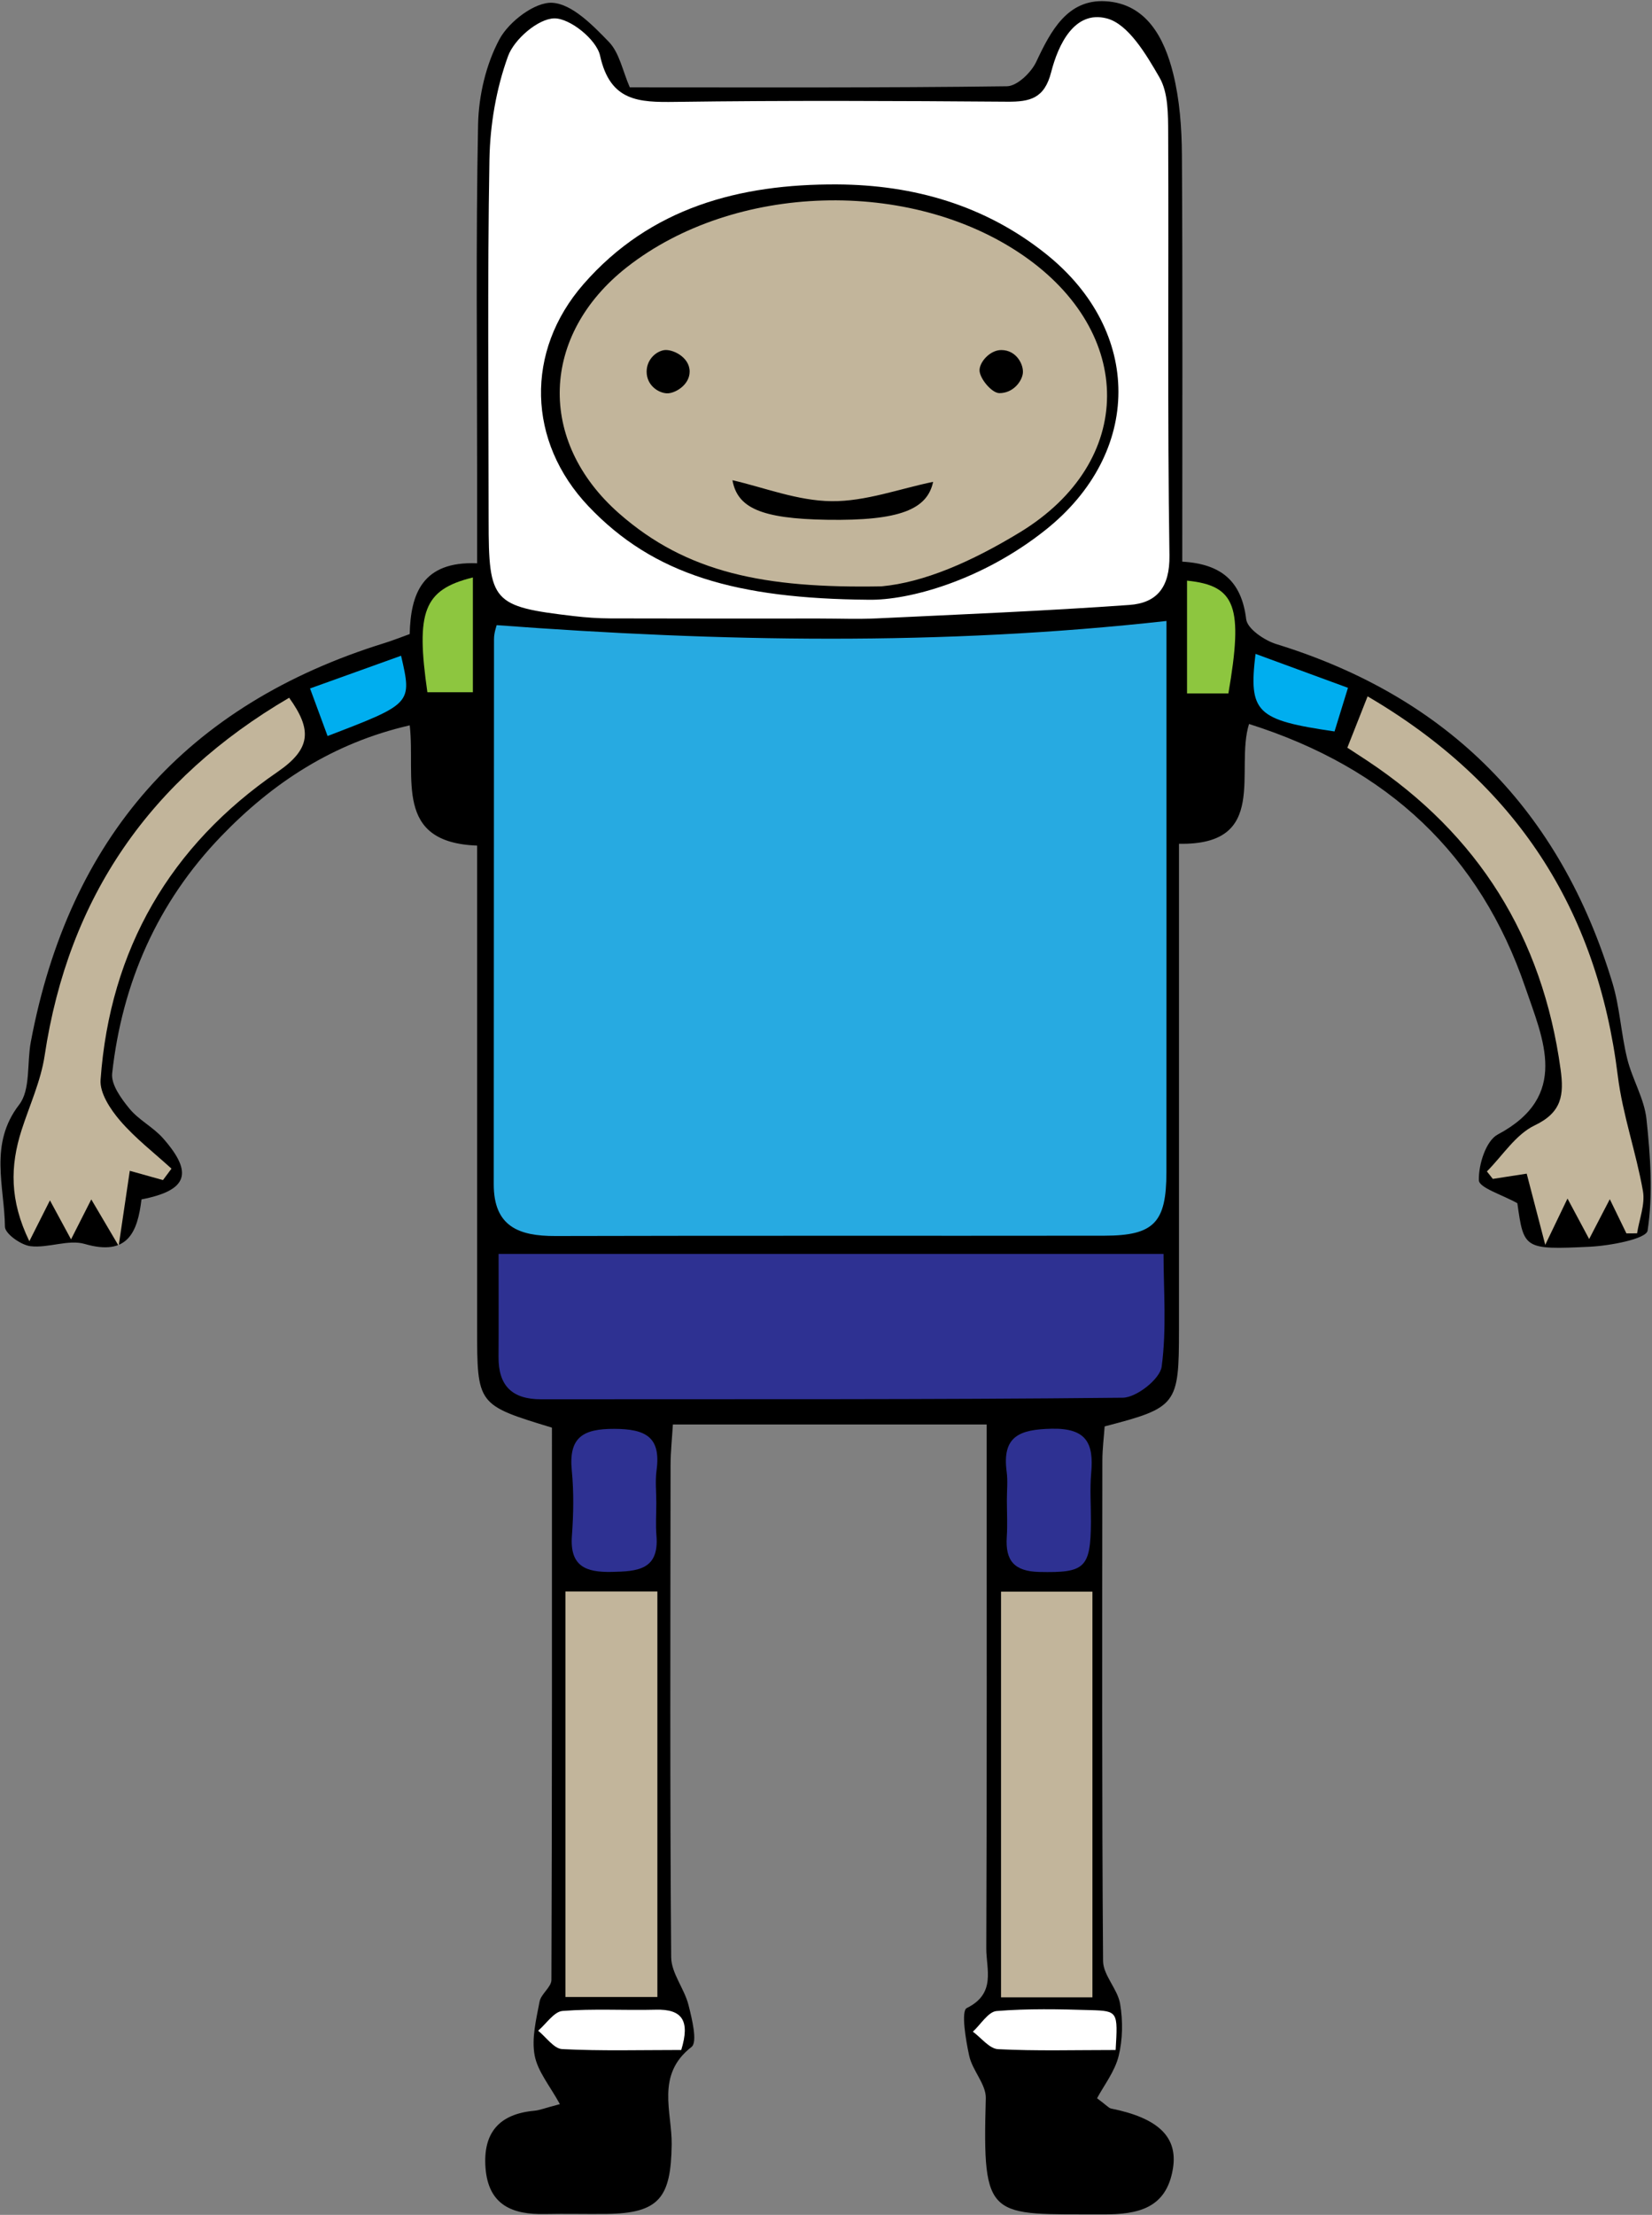 <?xml version="1.0" encoding="UTF-8"?>
<svg width="764px" height="1024px" viewBox="0 0 764 1024" version="1.1" xmlns="http://www.w3.org/2000/svg" xmlns:xlink="http://www.w3.org/1999/xlink">
    <rect x="0" y="0" width="764" height="1024" fill="#808080" stroke="none"/>
    <!-- Generator: Sketch 40.3 (33839) - http://www.bohemiancoding.com/sketch -->
    <title>Group 2</title>
    <desc>Created with Sketch.</desc>
    <defs></defs>
    <g id="Page-1" stroke="none" stroke-width="1" fill="none" fill-rule="evenodd">
        <g id="Group-2" transform="translate(-131, 0)">
            <g id="finn" transform="translate(131.012, 0)">
                <path d="M546.75,259.677 C564.795,260.701 574.202,268.735 576.307,286.294 C576.84,290.709 584.739,296.087 590.25,297.784 C670.038,322.378 721.577,374.84 745.683,454.394 C749.127,465.757 749.673,477.966 752.542,489.544 C754.875,499.004 760.416,507.909 761.43,517.391 C763.262,534.502 764.491,552.126 761.957,568.934 C761.371,572.794 744.615,575.958 735.157,576.41 C704.724,577.878 704.694,577.328 701.716,556.291 C694.71,552.343 684.012,549.158 683.916,545.667 C683.716,538.496 687.19,527.422 692.643,524.524 C726.118,506.738 713.592,480.485 705.428,456.603 C684.442,395.184 642.024,355.101 577.628,334.72 C570.945,356.167 587.243,390.886 545.233,390.109 L545.233,550.557 C545.233,572.04 545.239,593.53 545.233,615.02 C545.218,649.519 544.254,650.8 510.859,659.468 C510.511,664.431 509.807,669.877 509.798,675.328 C509.725,752.429 509.539,829.53 510.125,906.632 C510.178,913.232 516.855,919.573 518.008,926.447 C519.335,934.292 519.225,942.929 517.313,950.611 C515.542,957.737 510.568,964.064 507.347,970.094 C511.851,973.443 512.748,974.628 513.839,974.842 C535.462,979.191 544.825,987.863 542.434,1002.585 C539.433,1021.045 526.291,1023.845 510.103,1023.786 C457.321,1023.593 454.278,1027.111 455.892,970.123 C456.078,963.685 449.721,957.314 448.224,950.514 C446.586,943.077 444.395,929.714 447.098,928.387 C460.795,921.645 456.078,910.363 456.112,900.793 C456.424,820.575 456.291,740.355 456.291,658.587 L311.171,658.587 C310.786,665.136 310.111,671.255 310.103,677.374 C310.014,753.208 309.786,829.051 310.386,904.883 C310.442,912.239 316.472,919.373 318.389,926.95 C320.015,933.388 322.674,944.137 319.771,946.388 C303.145,959.271 310.823,976.443 310.623,991.48 C310.292,1016.111 304.86,1023.282 280.442,1023.571 C270.965,1023.682 261.478,1023.416 252.003,1023.624 C236.948,1023.964 225.824,1019.497 224.521,1002.258 C223.292,985.961 230.944,977.33 247.115,975.864 C249.526,975.643 251.871,974.664 258.912,972.812 C254.363,964.427 248.633,957.737 247.24,950.242 C245.769,942.345 247.974,933.588 249.531,925.395 C250.204,921.824 254.982,918.721 254.997,915.394 C255.313,830.154 255.246,744.91 255.246,660.046 C220.654,649.52 220.646,649.52 220.642,613.822 C220.639,539.928 220.639,466.042 220.639,390.948 C181.89,389.504 192.236,359.733 189.475,335.352 C154.02,343.486 126.125,361.865 102.277,386.616 C72.852,417.15 56.504,454.287 51.858,496.245 C51.284,501.394 56.043,507.928 59.856,512.565 C64.17,517.825 70.847,521.114 75.372,526.247 C89.588,542.366 86.751,550.382 65.422,554.523 C63.602,569.708 59.04,580.888 39.192,575.125 C31.601,572.917 22.34,577.125 14.103,576.155 C9.678,575.636 2.316,570.377 2.275,567.185 C2.036,548.302 -5.195,528.938 8.856,510.722 C14.191,503.81 12.395,491.535 14.226,481.771 C31.917,387.564 86.102,325.709 177.946,297.263 C181.512,296.159 184.987,294.752 189.461,293.144 C189.883,274.54 195.346,259.364 220.64,260.429 L220.64,218.773 C220.643,165.055 220.026,111.322 221.085,57.626 C221.348,44.259 224.723,29.767 230.984,18.114 C235.345,10.007 247.397,0.798 255.443,1.291 C264.599,1.854 274.131,11.689 281.57,19.367 C286.459,24.413 287.926,32.774 291.25,40.385 C349.464,40.385 407.579,40.651 465.679,39.882 C470.361,39.819 476.893,33.539 479.22,28.58 C485.969,14.184 493.687,-0.372 511.164,0.572 C530.188,1.601 538.493,17.619 542.568,34.09 C545.56,46.203 546.501,59.073 546.583,71.617 C546.958,133.521 546.75,195.435 546.75,259.677 L546.75,259.677 Z" id="Shape" fill="#000000"></path>
                <g id="Group" transform="translate(230.4, 578.259)" fill="#2E3192">
                    <path d="M0.169,1.483 L307.688,1.483 C307.688,17.952 309.191,36.04 306.821,53.612 C306.05,59.309 295.182,67.887 288.855,67.953 C199.189,68.909 109.517,68.567 19.852,68.679 C6.448,68.701 0.057,62.44 0.148,49.114 C0.247,34.048 0.169,18.988 0.169,1.483 L0.169,1.483 Z" id="Shape"></path>
                    <path d="M73.115,116.611 C73.108,121.648 72.76,126.708 73.175,131.707 C74.501,147.613 64.324,148.235 52.545,148.486 C40.499,148.739 33.036,145.908 34.08,131.789 C34.821,121.781 35.003,111.595 34.024,101.624 C32.514,86.283 39.127,82.298 53.677,82.349 C68.07,82.4 75.353,86.008 73.227,101.528 C72.552,106.467 73.123,111.58 73.115,116.611 L73.115,116.611 Z" id="Shape"></path>
                    <path d="M235.237,115.394 C235.222,110.994 235.717,106.528 235.142,102.201 C232.925,85.733 241.104,82.607 255.928,82.287 C272.158,81.947 275.464,89.082 274.233,102.786 C273.559,110.276 274.15,117.868 274.107,125.416 C273.989,146.84 271.194,148.951 250.284,148.507 C238.639,148.254 234.475,143.298 235.187,132.364 C235.556,126.729 235.252,121.055 235.237,115.394 L235.237,115.394 Z" id="Shape"></path>
                </g>
                <g id="Group" transform="translate(224.376, 7.529)" fill="#FFFFFF">
                    <path d="M154.558,278.438 C122.344,278.438 90.132,278.49 57.918,278.386 C52.254,278.371 46.569,277.963 40.943,277.305 C3.337,272.896 1.586,270.88 1.586,233.038 C1.586,177.455 0.986,121.859 1.961,66.29 C2.245,50.196 5.09,33.47 10.571,18.418 C13.42,10.594 24.517,1.062 31.988,0.973 C39.269,0.887 51.497,10.805 53.118,18.184 C57.782,39.395 70.983,39.813 87.95,39.578 C139.104,38.87 190.279,39.111 241.438,39.489 C252.015,39.567 258.632,37.974 261.736,25.854 C265.025,13.029 272.521,-2.854 287.419,0.976 C297.401,3.537 305.711,17.658 311.846,28.294 C315.913,35.348 315.824,45.38 315.86,54.088 C316.157,119.147 315.475,184.216 316.446,249.26 C316.669,264.099 310.514,271.259 297.957,272.155 C259.049,274.942 220.055,276.521 181.088,278.38 C172.264,278.795 163.403,278.438 154.558,278.438 L154.558,278.438 Z M177.226,269.755 C195.938,270.125 229.837,260.828 259.171,237.449 C303.955,201.764 304.117,145.706 259.417,109.938 C231.221,87.376 198.138,77.922 162.744,77.738 C117.837,77.505 76.442,88.343 45.446,123.862 C18.385,154.875 19.433,196.655 47.742,226.512 C77.916,258.339 116.367,269.222 177.226,269.755 L177.226,269.755 Z" id="Shape"></path>
                    <path d="M90.665,940.25 C71.742,940.25 53.641,940.755 35.617,939.842 C31.773,939.65 28.195,934.308 24.49,931.339 C28.246,928.146 31.806,922.517 35.787,922.198 C50.099,921.064 64.559,921.998 78.946,921.62 C91.053,921.309 94.862,926.619 90.665,940.25 L90.665,940.25 Z" id="Shape"></path>
                    <path d="M291.561,940.258 C272.455,940.258 254.786,940.77 237.193,939.872 C233.177,939.665 229.414,934.606 225.531,931.783 C229.185,928.45 232.629,922.553 236.533,922.234 C250.972,921.064 265.579,921.376 280.1,921.82 C292.62,922.196 292.606,922.612 291.561,940.258 L291.561,940.258 Z" id="Shape"></path>
                </g>
                <g id="Group" transform="translate(194.259, 266.541)" fill="#8DC63F">
                    <path d="M24.421,0.438 L24.421,53.51 L3.382,53.51 C-1.995,16.197 1.545,6.09 24.421,0.438 L24.421,0.438 Z" id="Shape"></path>
                    <path d="M373.823,54.052 L354.697,54.052 L354.697,1.909 C377.275,4.186 380.743,13.913 373.823,54.052 L373.823,54.052 Z" id="Shape"></path>
                </g>
                <g id="Group" transform="translate(143.059, 286.118)">
                    <path d="M86.629,2.909 C190.017,10.621 292.197,12.555 396.386,0.976 L396.386,28.466 C396.386,104.263 396.416,180.06 396.362,255.857 C396.347,279.148 390.599,285.155 367.661,285.186 C283.026,285.297 198.383,285.112 113.741,285.335 C96.955,285.378 85.251,281.008 85.272,261.394 C85.368,177.387 85.295,93.383 85.391,9.37 C85.393,6.347 86.548,3.317 86.629,2.909 L86.629,2.909 Z" id="Shape" fill="#27AAE1"></path>
                    <path d="M437.572,16.191 C452.388,21.629 465.662,26.504 480.324,31.889 C477.902,39.734 475.982,45.972 474.107,52.054 C438.018,46.779 434.277,43.424 437.572,16.191 L437.572,16.191 Z" id="Shape" fill="#00AEEF"></path>
                    <path d="M8.424,54.165 C5.716,46.831 3.412,40.579 0.313,32.178 C14.803,26.97 28.5,22.051 42.419,17.051 C47.523,39.186 47.523,39.186 8.424,54.165 L8.424,54.165 Z" id="Shape" fill="#00AEEF"></path>
                </g>
                <g id="Group" transform="translate(6.024, 91.859)" fill="#C2B59B">
                    <path d="M69.332,453.733 C64.217,452.304 59.104,450.875 53.987,449.444 C52.513,459.378 51.09,469.009 48.846,484.143 C42.949,474.15 40.008,469.165 36.182,462.675 C33.114,468.719 30.536,473.802 26.815,481.135 C22.963,474.023 20.159,468.838 17.059,463.112 C14.148,468.882 11.684,473.764 7.535,482.001 C-1.655,463.104 -1.343,447.127 3.932,430.664 C7.614,419.197 12.844,407.945 14.61,396.181 C25.645,322.739 63.529,268.314 127.684,230.733 C138.245,245.451 137.989,254.261 122.309,265.023 C72.74,299.055 44.812,346.969 40.474,407.373 C40.029,413.506 45.056,421.091 49.534,426.291 C56.553,434.447 65.269,441.136 73.269,448.449 C71.959,450.215 70.647,451.971 69.332,453.733 L69.332,453.733 Z" id="Shape"></path>
                    <path d="M255.452,831.423 L255.452,643.93 L297.981,643.93 L297.981,831.423 L255.452,831.423 L255.452,831.423 Z" id="Shape"></path>
                    <path d="M499.179,644.027 L499.179,831.571 L456.909,831.571 L456.909,644.027 L499.179,644.027 L499.179,644.027 Z" id="Shape"></path>
                    <path d="M746.13,478.38 C743.805,473.586 741.478,468.802 738.449,462.571 C735.107,469.009 732.529,473.987 728.898,480.98 C725.084,473.854 722.306,468.661 718.884,462.268 C715.847,468.587 713.499,473.469 708.594,483.662 C705.001,469.876 702.682,460.993 700.017,450.756 C695.401,451.474 689.876,452.332 684.35,453.185 C683.431,452.036 682.519,450.881 681.609,449.726 C688.884,442.428 694.957,432.613 703.714,428.434 C716.396,422.389 717.286,414.219 715.701,402.611 C707.337,341.502 677.653,293.908 626.257,259.831 C623.672,258.12 621.064,256.438 617.07,253.824 C620.122,246.09 623.033,238.703 626.435,230.088 C694.84,270.121 732.589,328.228 742.146,405.515 C744.368,423.486 750.636,440.916 753.777,458.823 C754.851,464.985 752.08,471.816 751.065,478.35 C749.419,478.357 747.774,478.372 746.13,478.38 L746.13,478.38 Z" id="Shape"></path>
                    <path d="M466.997,26.135 C414.853,-9.73 333.566,-7.278 283.907,31.654 C243.966,62.968 242.211,112.12 280.325,145.565 C311.547,172.961 347.43,180.218 401.628,179.233 C421.293,177.414 443.187,167.906 465.634,154.249 C519.359,121.561 518.944,61.857 466.997,26.135 L466.997,26.135 Z M302.267,89.981 C298.257,89.734 293.016,86.207 293.016,79.973 C293.016,74.574 297.061,70.74 300.993,70.033 C304.697,69.368 312.906,73.077 312.906,79.94 C312.907,86.207 305.964,90.208 302.267,89.981 L302.267,89.981 Z M376.385,148.454 C345.544,147.953 334.999,142.77 332.696,130.164 C347.115,133.453 362.776,139.69 378.491,139.856 C394.214,140.018 410.001,134.109 425.507,130.912 C422.817,143.556 410.306,149.006 376.385,148.454 L376.385,148.454 Z M466.977,80.893 C466.421,84.614 462.487,89.906 456.145,89.897 C452.628,89.892 446.946,83.067 446.974,79.301 C447.005,75.397 451.887,69.975 457.019,69.975 C464.218,69.975 467.552,77.038 466.977,80.893 L466.977,80.893 Z" id="Shape"></path>
                </g>
            </g>
            <rect id="Rectangle" x="0" y="0" width="1024" height="1024"></rect>
        </g>
    </g>
</svg>